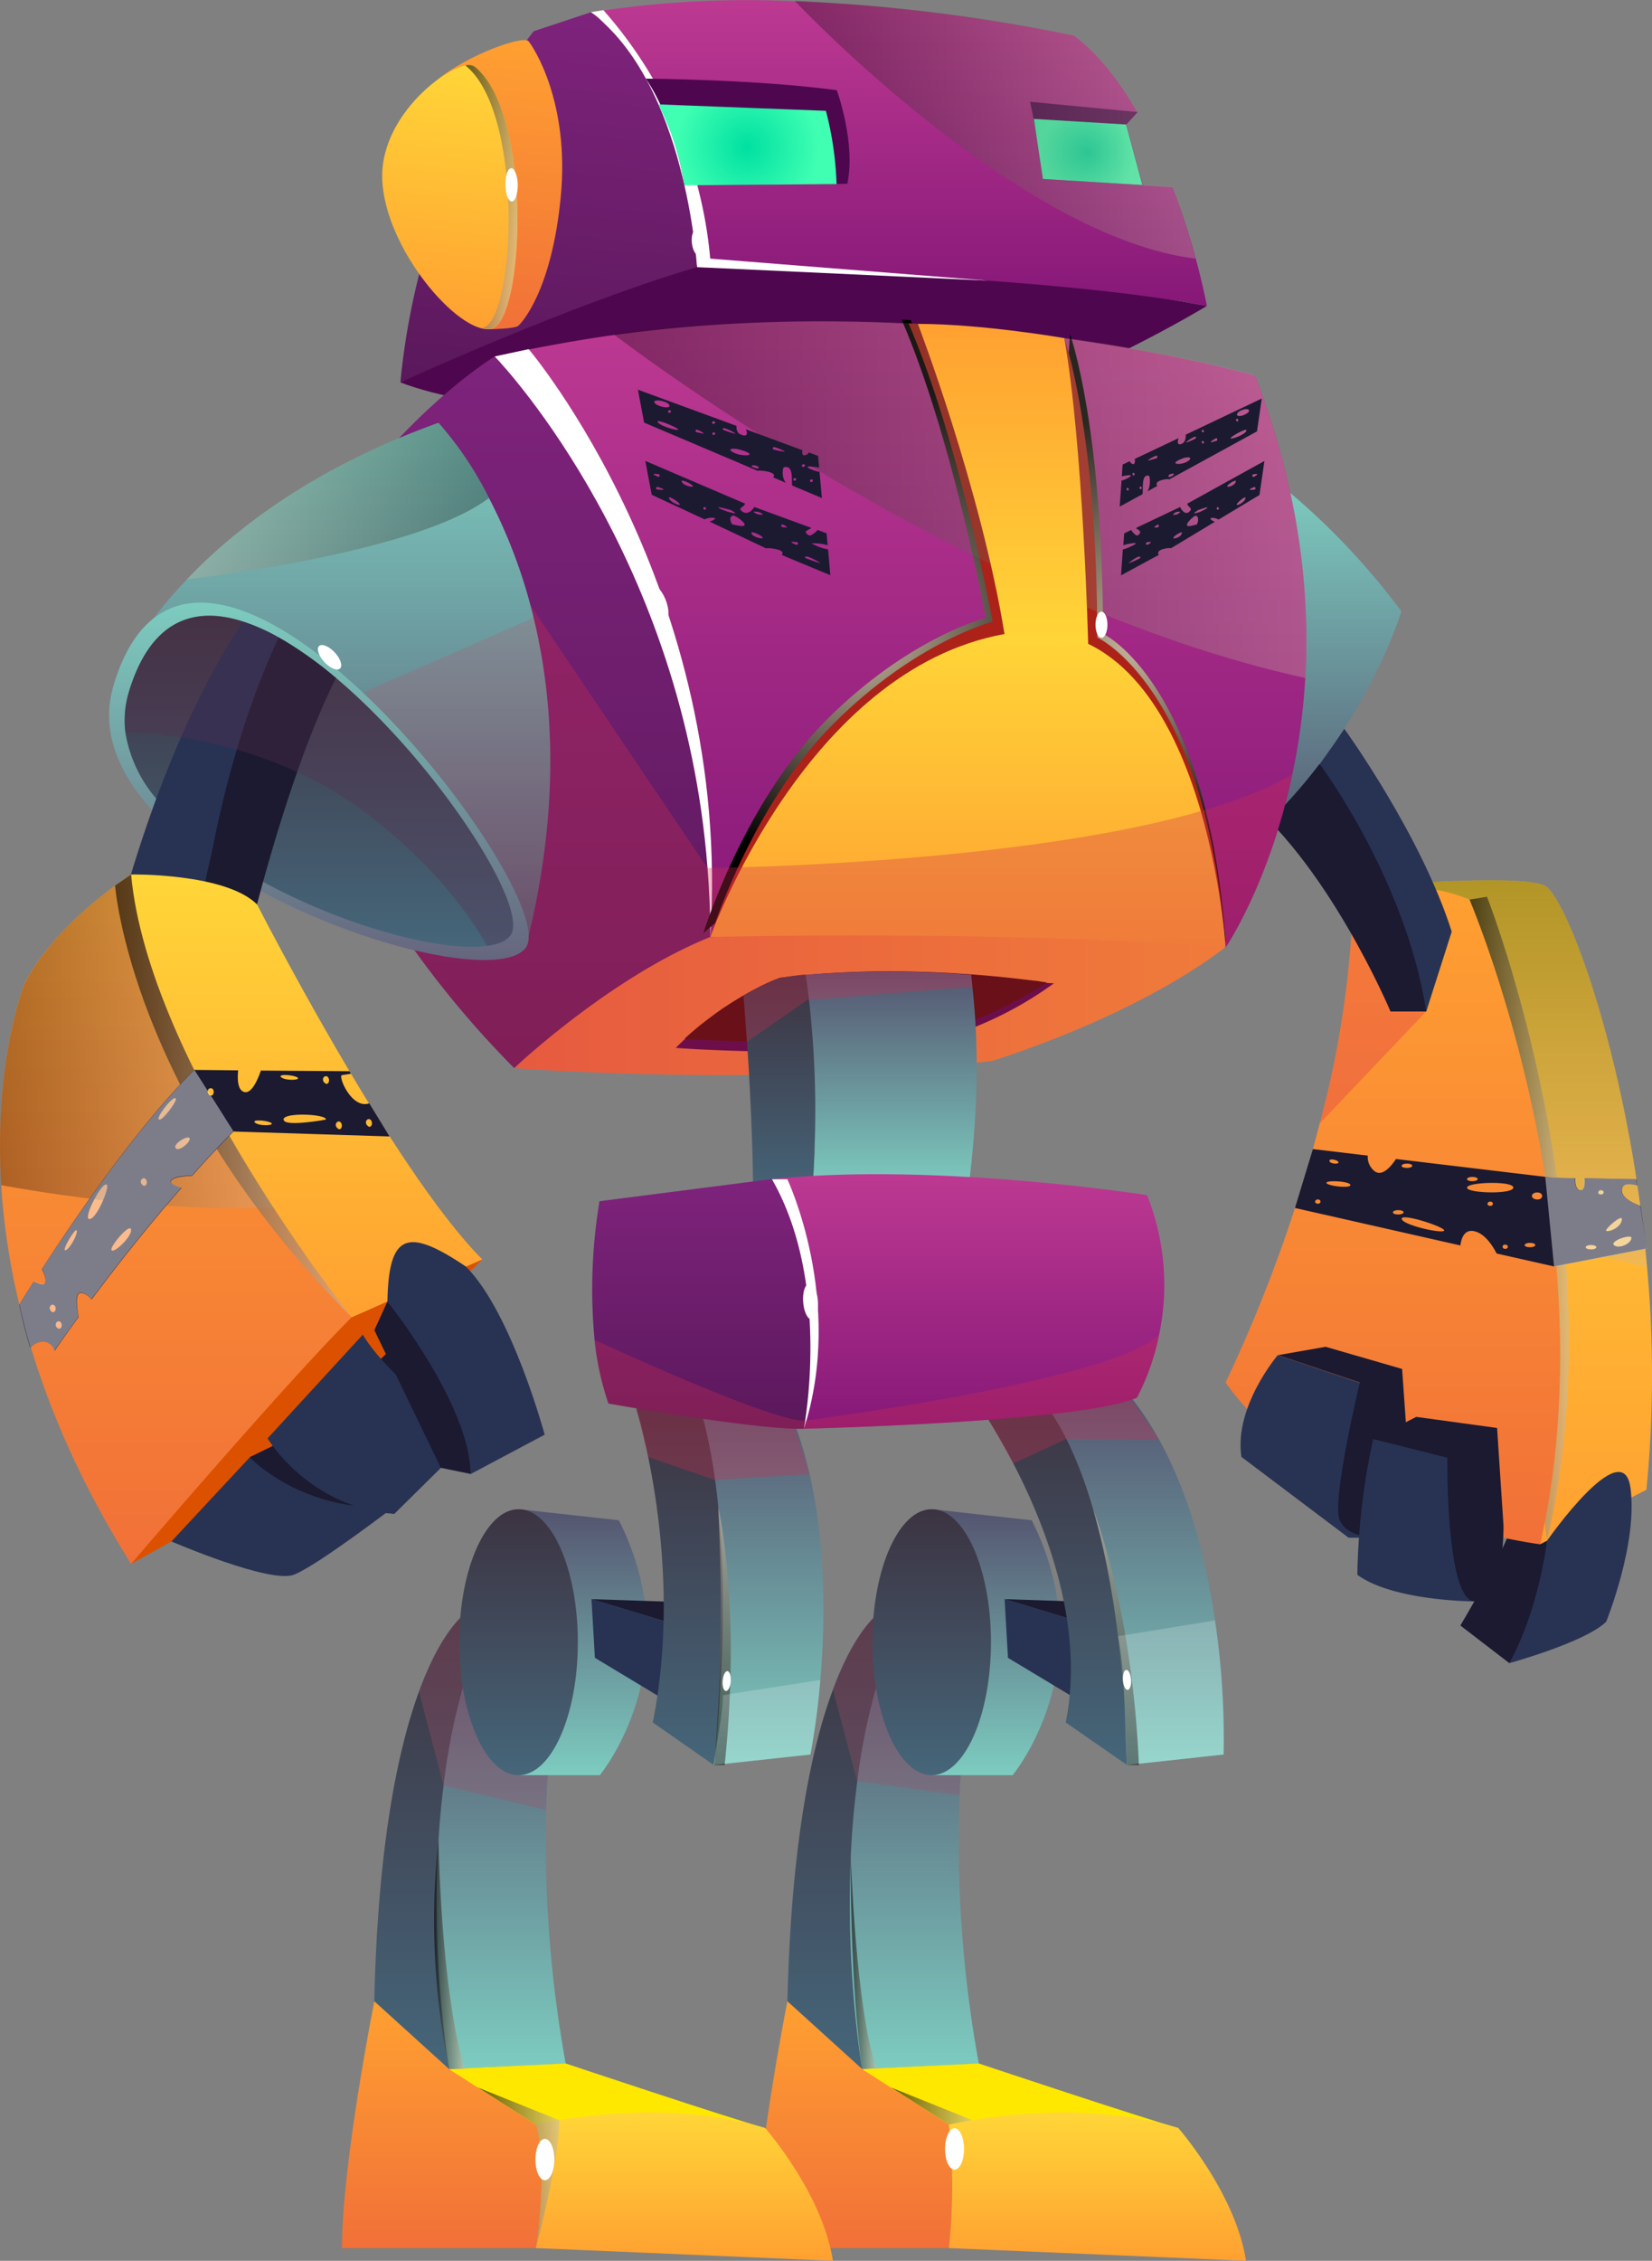 <svg xmlns="http://www.w3.org/2000/svg" xmlns:xlink="http://www.w3.org/1999/xlink" viewBox="0 0 298.27 408"><rect x="0" y="0" width="298.27" height="408" fill="#808080" stroke="none"/><defs><style>.cls-1{isolation:isolate;}.cls-2{fill:url(#_ÂÁ_Ï_ÌÌ_È_ËÂÌÚ_299);}.cls-3{fill:url(#_ÂÁ_Ï_ÌÌ_È_ËÂÌÚ_225);}.cls-4{fill:#ffe800;}.cls-13,.cls-22,.cls-24,.cls-38,.cls-5,.cls-61,.cls-63,.cls-71,.cls-72{opacity:0.58;}.cls-13,.cls-17,.cls-22,.cls-24,.cls-38,.cls-43,.cls-47,.cls-5,.cls-50,.cls-51,.cls-60,.cls-61,.cls-63,.cls-64,.cls-71,.cls-72{mix-blend-mode:color-dodge;}.cls-5{fill:url(#_ÂÁ_Ï_ÌÌ_È_ËÂÌÚ_243);}.cls-6{fill:url(#_ÂÁ_Ï_ÌÌ_È_ËÂÌÚ_125);}.cls-7{fill:url(#_ÂÁ_Ï_ÌÌ_È_ËÂÌÚ_227);}.cls-70,.cls-73,.cls-8{fill:#fff;mix-blend-mode:soft-light;}.cls-9{fill:#9f4f66;}.cls-28,.cls-49,.cls-9{opacity:0.32;}.cls-28,.cls-49,.cls-55,.cls-59,.cls-9{mix-blend-mode:multiply;}.cls-10{fill:url(#_ÂÁ_Ï_ÌÌ_È_ËÂÌÚ_299-2);}.cls-11{fill:url(#_ÂÁ_Ï_ÌÌ_È_ËÂÌÚ_225-2);}.cls-12{fill:url(#_ÂÁ_Ï_ÌÌ_È_ËÂÌÚ_227-2);}.cls-13{fill:url(#_ÂÁ_Ï_ÌÌ_È_ËÂÌÚ_243-2);}.cls-14{fill:url(#_ÂÁ_Ï_ÌÌ_È_ËÂÌÚ_125-2);}.cls-15{fill:#1b1a31;}.cls-16{fill:url(#_ÂÁ_Ï_ÌÌ_È_ËÂÌÚ_227-3);}.cls-17,.cls-50,.cls-51,.cls-60,.cls-64{opacity:0.3;}.cls-17{fill:url(#_ÂÁ_Ï_ÌÌ_È_ËÂÌÚ_302);}.cls-18{fill:url(#_ÂÁ_Ï_ÌÌ_È_ËÂÌÚ_299-3);}.cls-19{fill:url(#_ÂÁ_Ï_ÌÌ_È_ËÂÌÚ_225-3);}.cls-20{fill:#283353;}.cls-21{fill:url(#_ÂÁ_Ï_ÌÌ_È_ËÂÌÚ_299-4);}.cls-22{fill:url(#_ÂÁ_Ï_ÌÌ_È_ËÂÌÚ_243-3);}.cls-23{fill:url(#_ÂÁ_Ï_ÌÌ_È_ËÂÌÚ_225-4);}.cls-24{fill:url(#_ÂÁ_Ï_ÌÌ_È_ËÂÌÚ_243-4);}.cls-25{fill:url(#_ÂÁ_Ï_ÌÌ_È_ËÂÌÚ_299-5);}.cls-26{fill:url(#_ÂÁ_Ï_ÌÌ_È_ËÂÌÚ_225-5);}.cls-27{fill:url(#_ÂÁ_Ï_ÌÌ_È_ËÂÌÚ_125-3);}.cls-28,.cls-55{fill:#db2e4f;}.cls-29{fill:url(#_ÂÁ_Ï_ÌÌ_È_ËÂÌÚ_295);}.cls-30{fill:url(#_ÂÁ_Ï_ÌÌ_È_ËÂÌÚ_125-4);}.cls-31{fill:#3f004a;}.cls-32{fill:#390300;}.cls-33{fill:#4e074f;}.cls-34{fill:url(#_ÂÁ_Ï_ÌÌ_È_ËÂÌÚ_326);}.cls-35{fill:url(#_ÂÁ_Ï_ÌÌ_È_ËÂÌÚ_358);}.cls-36{fill:url(#_ÂÁ_Ï_ÌÌ_È_ËÂÌÚ_125-5);}.cls-37{fill:url(#_ÂÁ_Ï_ÌÌ_È_ËÂÌÚ_227-4);}.cls-38{fill:url(#_ÂÁ_Ï_ÌÌ_È_ËÂÌÚ_243-5);}.cls-39{fill:url(#_ÂÁ_Ï_ÌÌ_È_ËÂÌÚ_275);}.cls-40{fill:url(#_ÂÁ_Ï_ÌÌ_È_ËÂÌÚ_275-2);}.cls-41{fill:url(#_ÂÁ_Ï_ÌÌ_È_ËÂÌÚ_358-2);}.cls-42{fill:url(#_ÂÁ_Ï_ÌÌ_È_ËÂÌÚ_326-2);}.cls-43{fill:url(#_ÂÁ_Ï_ÌÌ_È_ËÂÌÚ_294);}.cls-44{fill:#ac2219;}.cls-45{fill:url(#_ÂÁ_Ï_ÌÌ_È_ËÂÌÚ_299-6);}.cls-46{fill:url(#_ÂÁ_Ï_ÌÌ_È_ËÂÌÚ_225-6);}.cls-47{fill:url(#_ÂÁ_Ï_ÌÌ_È_ËÂÌÚ_294-2);}.cls-48{fill:url(#_ÂÁ_Ï_ÌÌ_È_ËÂÌÚ_227-5);}.cls-49{fill:#d02e4f;}.cls-50{fill:url(#_ÂÁ_Ï_ÌÌ_È_ËÂÌÚ_243-6);}.cls-51{fill:url(#_ÂÁ_Ï_ÌÌ_È_ËÂÌÚ_243-7);}.cls-52{fill:url(#_ÂÁ_Ï_ÌÌ_È_ËÂÌÚ_300);}.cls-53{fill:#db5100;}.cls-54{fill:url(#_ÂÁ_Ï_ÌÌ_È_ËÂÌÚ_295-2);}.cls-55{opacity:0.16;}.cls-56{fill:url(#_ÂÁ_Ï_ÌÌ_È_ËÂÌÚ_298);}.cls-57{fill:url(#_ÂÁ_Ï_ÌÌ_È_ËÂÌÚ_225-7);}.cls-58{fill:url(#_ÂÁ_Ï_ÌÌ_È_ËÂÌÚ_125-6);}.cls-59{fill:#562e4f;opacity:0.35;}.cls-60{fill:url(#_ÂÁ_Ï_ÌÌ_È_ËÂÌÚ_243-8);}.cls-61{fill:url(#_ÂÁ_Ï_ÌÌ_È_ËÂÌÚ_243-9);}.cls-62{fill:url(#_ÂÁ_Ï_ÌÌ_È_ËÂÌÚ_227-6);}.cls-63{fill:url(#_ÂÁ_Ï_ÌÌ_È_ËÂÌÚ_243-10);}.cls-64{fill:url(#_ÂÁ_Ï_ÌÌ_È_ËÂÌÚ_302-2);}.cls-65{fill:url(#_ÂÁ_Ï_ÌÌ_È_ËÂÌÚ_299-7);}.cls-66{fill:url(#_ÂÁ_Ï_ÌÌ_È_ËÂÌÚ_299-8);}.cls-67{fill:url(#_ÂÁ_Ï_ÌÌ_È_ËÂÌÚ_225-8);}.cls-68{fill:url(#_ÂÁ_Ï_ÌÌ_È_ËÂÌÚ_326-3);}.cls-69{fill:url(#_ÂÁ_Ï_ÌÌ_È_ËÂÌÚ_358-3);}.cls-70{opacity:0.2;}.cls-71{fill:url(#_ÂÁ_Ï_ÌÌ_È_ËÂÌÚ_243-11);}.cls-72{fill:url(#_ÂÁ_Ï_ÌÌ_È_ËÂÌÚ_243-12);}.cls-73{opacity:0.43;}</style><linearGradient id="_ÂÁ_Ï_ÌÌ_È_ËÂÌÚ_299" x1="170.81" y1="381.39" x2="170.81" y2="304.35" gradientUnits="userSpaceOnUse"><stop offset="0" stop-color="#7dccc0"/><stop offset="1" stop-color="#54546f"/></linearGradient><linearGradient id="_ÂÁ_Ï_ÌÌ_È_ËÂÌÚ_225" x1="157.44" y1="381.39" x2="157.44" y2="298.59" gradientUnits="userSpaceOnUse"><stop offset="0" stop-color="#46667a"/><stop offset="1" stop-color="#3c3341"/></linearGradient><linearGradient id="_ÂÁ_Ï_ÌÌ_È_ËÂÌÚ_243" x1="167.19" y1="399.2" x2="181.9" y2="399.2" gradientUnits="userSpaceOnUse"><stop offset="0"/><stop offset="1" stop-color="#cebda2"/></linearGradient><linearGradient id="_ÂÁ_Ï_ÌÌ_È_ËÂÌÚ_125" x1="160.67" y1="413.7" x2="160.67" y2="369.17" gradientUnits="userSpaceOnUse"><stop offset="0" stop-color="#f17038"/><stop offset="1" stop-color="#ffa031"/></linearGradient><linearGradient id="_ÂÁ_Ï_ÌÌ_È_ËÂÌÚ_227" x1="204.47" y1="416" x2="204.47" y2="389.24" gradientUnits="userSpaceOnUse"><stop offset="0" stop-color="#ffa031"/><stop offset="1" stop-color="#ffd638"/></linearGradient><linearGradient id="_ÂÁ_Ï_ÌÌ_È_ËÂÌÚ_299-2" x1="96.23" y1="381.39" x2="96.23" y2="304.35" xlink:href="#_ÂÁ_Ï_ÌÌ_È_ËÂÌÚ_299"/><linearGradient id="_ÂÁ_Ï_ÌÌ_È_ËÂÌÚ_225-2" x1="82.85" y1="381.39" x2="82.85" y2="298.59" xlink:href="#_ÂÁ_Ï_ÌÌ_È_ËÂÌÚ_225"/><linearGradient id="_ÂÁ_Ï_ÌÌ_È_ËÂÌÚ_227-2" x1="129.89" x2="129.89" y2="389.24" xlink:href="#_ÂÁ_Ï_ÌÌ_È_ËÂÌÚ_227"/><linearGradient id="_ÂÁ_Ï_ÌÌ_È_ËÂÌÚ_243-2" x1="92.58" y1="399.2" x2="107.3" y2="399.2" xlink:href="#_ÂÁ_Ï_ÌÌ_È_ËÂÌÚ_243"/><linearGradient id="_ÂÁ_Ï_ÌÌ_È_ËÂÌÚ_125-2" x1="86.08" y1="413.7" x2="86.08" y2="369.17" xlink:href="#_ÂÁ_Ï_ÌÌ_È_ËÂÌÚ_125"/><linearGradient id="_ÂÁ_Ï_ÌÌ_È_ËÂÌÚ_227-3" x1="277.62" y1="286.69" x2="277.62" y2="166.87" xlink:href="#_ÂÁ_Ï_ÌÌ_È_ËÂÌÚ_227"/><linearGradient id="_ÂÁ_Ï_ÌÌ_È_ËÂÌÚ_302" x1="280.7" y1="236.59" x2="280.7" y2="166.87" gradientUnits="userSpaceOnUse"><stop offset="0" stop-color="#cebda2"/><stop offset="1"/></linearGradient><linearGradient id="_ÂÁ_Ï_ÌÌ_È_ËÂÌÚ_299-3" x1="186.11" y1="328.36" x2="186.11" y2="280.36" xlink:href="#_ÂÁ_Ï_ÌÌ_È_ËÂÌÚ_299"/><linearGradient id="_ÂÁ_Ï_ÌÌ_È_ËÂÌÚ_225-3" x1="174.54" y1="328.36" x2="174.54" y2="280.36" xlink:href="#_ÂÁ_Ï_ÌÌ_È_ËÂÌÚ_225"/><linearGradient id="_ÂÁ_Ï_ÌÌ_È_ËÂÌÚ_299-4" x1="210.94" y1="326.53" x2="210.94" y2="258.73" xlink:href="#_ÂÁ_Ï_ÌÌ_È_ËÂÌÚ_299"/><linearGradient id="_ÂÁ_Ï_ÌÌ_È_ËÂÌÚ_243-3" x1="207.83" y1="326.53" x2="207.83" y2="280.36" xlink:href="#_ÂÁ_Ï_ÌÌ_È_ËÂÌÚ_243"/><linearGradient id="_ÂÁ_Ï_ÌÌ_È_ËÂÌÚ_225-4" x1="195.47" y1="326.52" x2="195.47" y2="258.73" xlink:href="#_ÂÁ_Ï_ÌÌ_È_ËÂÌÚ_225"/><linearGradient id="_ÂÁ_Ï_ÌÌ_È_ËÂÌÚ_243-4" x1="271.6" y1="227.94" x2="289.6" y2="227.94" xlink:href="#_ÂÁ_Ï_ÌÌ_È_ËÂÌÚ_243"/><linearGradient id="_ÂÁ_Ï_ÌÌ_È_ËÂÌÚ_299-5" x1="111.52" y1="328.36" x2="111.52" y2="280.36" xlink:href="#_ÂÁ_Ï_ÌÌ_È_ËÂÌÚ_299"/><linearGradient id="_ÂÁ_Ï_ÌÌ_È_ËÂÌÚ_225-5" x1="99.96" y1="328.36" x2="99.96" y2="280.36" xlink:href="#_ÂÁ_Ï_ÌÌ_È_ËÂÌÚ_225"/><linearGradient id="_ÂÁ_Ï_ÌÌ_È_ËÂÌÚ_125-3" x1="257.81" y1="286.69" x2="257.81" y2="167.81" xlink:href="#_ÂÁ_Ï_ÌÌ_È_ËÂÌÚ_125"/><linearGradient id="_ÂÁ_Ï_ÌÌ_È_ËÂÌÚ_295" x1="240.36" y1="163.96" x2="240.36" y2="95.07" gradientUnits="userSpaceOnUse"><stop offset="0" stop-color="#54546f"/><stop offset="1" stop-color="#7dccc0"/></linearGradient><linearGradient id="_ÂÁ_Ï_ÌÌ_È_ËÂÌÚ_125-4" x1="99.17" y1="188.47" x2="227.61" y2="188.47" xlink:href="#_ÂÁ_Ï_ÌÌ_È_ËÂÌÚ_125"/><linearGradient id="_ÂÁ_Ï_ÌÌ_È_ËÂÌÚ_326" x1="168.6" y1="63.21" x2="168.6" y2="8" gradientUnits="userSpaceOnUse"><stop offset="0" stop-color="#861878"/><stop offset="1" stop-color="#bd3992"/></linearGradient><linearGradient id="_ÂÁ_Ï_ÌÌ_È_ËÂÌÚ_358" x1="95.66" y1="72.21" x2="95.66" y2="2.45" gradientTransform="translate(15.8 -1.52) rotate(5.45)" gradientUnits="userSpaceOnUse"><stop offset="0" stop-color="#5a185b"/><stop offset="1" stop-color="#7f237c"/></linearGradient><linearGradient id="_ÂÁ_Ï_ÌÌ_È_ËÂÌÚ_125-5" x1="83.09" y1="61.11" x2="83.09" y2="8.56" gradientTransform="translate(15.8 -1.52) rotate(5.45)" xlink:href="#_ÂÁ_Ï_ÌÌ_È_ËÂÌÚ_125"/><linearGradient id="_ÂÁ_Ï_ÌÌ_È_ËÂÌÚ_227-4" x1="75.84" y1="61.2" x2="75.84" y2="14.02" gradientTransform="translate(15.8 -1.52) rotate(5.45)" xlink:href="#_ÂÁ_Ï_ÌÌ_È_ËÂÌÚ_227"/><linearGradient id="_ÂÁ_Ï_ÌÌ_È_ËÂÌÚ_243-5" x1="76.23" y1="37.61" x2="88.58" y2="37.61" gradientTransform="translate(15.8 -1.52) rotate(5.45)" xlink:href="#_ÂÁ_Ï_ÌÌ_È_ËÂÌÚ_243"/><radialGradient id="_ÂÁ_Ï_ÌÌ_È_ËÂÌÚ_275" cx="128.3" cy="24.01" r="13.05" gradientTransform="translate(15.8 -1.52) rotate(5.45)" gradientUnits="userSpaceOnUse"><stop offset="0" stop-color="#00e0a1"/><stop offset="1" stop-color="#40ffb3"/></radialGradient><radialGradient id="_ÂÁ_Ï_ÌÌ_È_ËÂÌÚ_275-2" cx="189.66" cy="19.05" r="8.31" gradientTransform="translate(9.47 -9.52) rotate(5.45)" xlink:href="#_ÂÁ_Ï_ÌÌ_È_ËÂÌÚ_275"/><linearGradient id="_ÂÁ_Ï_ÌÌ_È_ËÂÌÚ_358-2" x1="94.24" y1="200.75" x2="94.24" y2="72.33" gradientTransform="matrix(1, 0, 0, 1, 0, 0)" xlink:href="#_ÂÁ_Ï_ÌÌ_È_ËÂÌÚ_358"/><linearGradient id="_ÂÁ_Ï_ÌÌ_È_ËÂÌÚ_326-2" x1="168.92" y1="178.91" x2="168.92" y2="65.94" xlink:href="#_ÂÁ_Ï_ÌÌ_È_ËÂÌÚ_326"/><radialGradient id="_ÂÁ_Ï_ÌÌ_È_ËÂÌÚ_294" cx="161.19" cy="121.03" r="43.83" gradientUnits="userSpaceOnUse"><stop offset="0" stop-color="#cebda2"/><stop offset="1"/></radialGradient><linearGradient id="_ÂÁ_Ï_ÌÌ_È_ËÂÌÚ_299-6" x1="143.98" y1="326.53" x2="143.98" y2="258.73" xlink:href="#_ÂÁ_Ï_ÌÌ_È_ËÂÌÚ_299"/><linearGradient id="_ÂÁ_Ï_ÌÌ_È_ËÂÌÚ_225-6" x1="129.03" y1="326.52" x2="129.03" y2="262.15" xlink:href="#_ÂÁ_Ï_ÌÌ_È_ËÂÌÚ_225"/><radialGradient id="_ÂÁ_Ï_ÌÌ_È_ËÂÌÚ_294-2" cx="212.01" cy="123.1" r="40.27" xlink:href="#_ÂÁ_Ï_ÌÌ_È_ËÂÌÚ_294"/><linearGradient id="_ÂÁ_Ï_ÌÌ_È_ËÂÌÚ_227-5" x1="181.09" y1="178.91" x2="181.09" y2="121.96" xlink:href="#_ÂÁ_Ï_ÌÌ_È_ËÂÌÚ_227"/><linearGradient id="_ÂÁ_Ï_ÌÌ_È_ËÂÌÚ_243-6" x1="117.15" y1="98.15" x2="242.18" y2="98.15" xlink:href="#_ÂÁ_Ï_ÌÌ_È_ËÂÌÚ_243"/><linearGradient id="_ÂÁ_Ï_ÌÌ_È_ËÂÌÚ_243-7" x1="149.84" y1="31.43" x2="222.2" y2="31.43" xlink:href="#_ÂÁ_Ï_ÌÌ_È_ËÂÌÚ_243"/><linearGradient id="_ÂÁ_Ï_ÌÌ_È_ËÂÌÚ_300" x1="187.43" y1="124.2" x2="187.43" y2="66.45" gradientUnits="userSpaceOnUse"><stop offset="0" stop-color="#ffd638"/><stop offset="1" stop-color="#ffa031"/></linearGradient><linearGradient id="_ÂÁ_Ï_ÌÌ_È_ËÂÌÚ_295-2" x1="66.27" y1="179.06" x2="66.27" y2="84.3" xlink:href="#_ÂÁ_Ï_ÌÌ_È_ËÂÌÚ_295"/><linearGradient id="_ÂÁ_Ï_ÌÌ_È_ËÂÌÚ_298" x1="63.91" y1="181.25" x2="63.91" y2="116.75" gradientUnits="userSpaceOnUse"><stop offset="0" stop-color="#66667e"/><stop offset="1" stop-color="#7dccc0"/></linearGradient><linearGradient id="_ÂÁ_Ï_ÌÌ_È_ËÂÌÚ_225-7" x1="63.9" y1="178.87" x2="63.9" y2="119.15" xlink:href="#_ÂÁ_Ï_ÌÌ_È_ËÂÌÚ_225"/><linearGradient id="_ÂÁ_Ï_ÌÌ_È_ËÂÌÚ_125-6" x1="38.07" y1="290.24" x2="38.07" y2="165.82" xlink:href="#_ÂÁ_Ï_ÌÌ_È_ËÂÌÚ_125"/><linearGradient id="_ÂÁ_Ï_ÌÌ_È_ËÂÌÚ_243-8" x1="6.33" y1="195.93" x2="56.31" y2="195.93" xlink:href="#_ÂÁ_Ï_ÌÌ_È_ËÂÌÚ_243"/><linearGradient id="_ÂÁ_Ï_ÌÌ_È_ËÂÌÚ_243-9" x1="27.09" y1="205.77" x2="69.82" y2="205.77" xlink:href="#_ÂÁ_Ï_ÌÌ_È_ËÂÌÚ_243"/><linearGradient id="_ÂÁ_Ï_ÌÌ_È_ËÂÌÚ_227-6" x1="61.69" y1="245.74" x2="61.69" y2="165.81" xlink:href="#_ÂÁ_Ï_ÌÌ_È_ËÂÌÚ_227"/><linearGradient id="_ÂÁ_Ï_ÌÌ_È_ËÂÌÚ_243-10" x1="139.25" y1="309.88" x2="132.43" y2="263.82" gradientTransform="matrix(0.99, 0.15, -0.15, 0.99, 44.37, -0.33)" xlink:href="#_ÂÁ_Ï_ÌÌ_È_ËÂÌÚ_243"/><linearGradient id="_ÂÁ_Ï_ÌÌ_È_ËÂÌÚ_302-2" x1="40.07" y1="98.43" x2="94.6" y2="98.43" xlink:href="#_ÂÁ_Ï_ÌÌ_È_ËÂÌÚ_302"/><linearGradient id="_ÂÁ_Ï_ÌÌ_È_ËÂÌÚ_299-7" x1="152.19" y1="222.7" x2="152.19" y2="222.41" xlink:href="#_ÂÁ_Ï_ÌÌ_È_ËÂÌÚ_299"/><linearGradient id="_ÂÁ_Ï_ÌÌ_È_ËÂÌÚ_299-8" x1="167.18" y1="222.39" x2="167.18" y2="183.33" xlink:href="#_ÂÁ_Ï_ÌÌ_È_ËÂÌÚ_299"/><linearGradient id="_ÂÁ_Ï_ÌÌ_È_ËÂÌÚ_225-8" x1="147.04" y1="224.77" x2="147.04" y2="183.92" xlink:href="#_ÂÁ_Ï_ÌÌ_È_ËÂÌÚ_225"/><linearGradient id="_ÂÁ_Ï_ÌÌ_È_ËÂÌÚ_326-3" x1="181.12" y1="265.84" x2="181.12" y2="219.91" xlink:href="#_ÂÁ_Ï_ÌÌ_È_ËÂÌÚ_326"/><linearGradient id="_ÂÁ_Ï_ÌÌ_È_ËÂÌÚ_358-3" x1="132.94" y1="265.85" x2="132.94" y2="220.81" gradientTransform="matrix(1, 0, 0, 1, 0, 0)" xlink:href="#_ÂÁ_Ï_ÌÌ_È_ËÂÌÚ_358"/><linearGradient id="_ÂÁ_Ï_ÌÌ_È_ËÂÌÚ_243-11" x1="84.67" y1="360.69" x2="90.29" y2="360.69" xlink:href="#_ÂÁ_Ï_ÌÌ_È_ËÂÌÚ_243"/><linearGradient id="_ÂÁ_Ï_ÌÌ_È_ËÂÌÚ_243-12" x1="159.93" y1="362.13" x2="164.64" y2="362.13" xlink:href="#_ÂÁ_Ï_ÌÌ_È_ËÂÌÚ_243"/></defs><title>mid</title><g class="cls-1"><g id="Calque_1" data-name="Calque 1"><path class="cls-2" d="M183.06,380.44l-21.07.95a142.71,142.71,0,0,1-1.53-54.27,121.07,121.07,0,0,1,5.75-22.75v0l15.58,8.59A132,132,0,0,0,179.58,332,223,223,0,0,0,183.06,380.44Z" transform="translate(-6.33 -8)"/><path class="cls-3" d="M162,381.39l-13.5-12.23c.68-28.75,4.4-46,8.22-56.24,4.42-11.92,9-14.33,9-14.33l.52,5.76v0l.18,2.12a112.05,112.05,0,0,0-5.3,22.95v0C157.59,356.18,162,381.39,162,381.39Z" transform="translate(-6.33 -8)"/><path class="cls-4" d="M162,381.39l21.06-1s29.39,9.82,36.05,11.65l-41.46,8.73Z" transform="translate(-6.33 -8)"/><path class="cls-5" d="M177.67,391.43V413.7s4.23-15.62,4.23-23.08l-14.71-5.91Z" transform="translate(-6.33 -8)"/><path class="cls-6" d="M148.49,369.17s-5.83,29.33-5.83,44.53h35s2.3-14.37,0-22.27l-15.65-10Z" transform="translate(-6.33 -8)"/><path class="cls-7" d="M177.65,391.43s22.35-5.34,41.46.65c0,0,10.34,11.8,12.18,23.92l-53.64-2.3A103.12,103.12,0,0,0,177.65,391.43Z" transform="translate(-6.33 -8)"/><path class="cls-8" d="M180.39,395.81c0,2.06-.77,3.73-1.72,3.73s-1.71-1.67-1.71-3.73.77-3.73,1.71-3.73S180.39,393.75,180.39,395.81Z" transform="translate(-6.33 -8)"/><path class="cls-9" d="M181.79,312.94A132,132,0,0,0,179.58,332l-18.49-2.57v0l-.63-2.32-3.75-14.2c4.42-11.92,9-14.33,9-14.33l.52,5.76Z" transform="translate(-6.33 -8)"/><path class="cls-10" d="M108.47,380.44l-21,.95a141.72,141.72,0,0,1-1.64-53.56,120.13,120.13,0,0,1,5.84-23.46v0l15.58,8.59a135,135,0,0,0-2.3,21.71A223.87,223.87,0,0,0,108.47,380.44Z" transform="translate(-6.33 -8)"/><path class="cls-11" d="M87.42,381.39,73.9,369.16c.66-28.4,4.31-45.58,8.07-55.86,4.47-12.24,9.13-14.71,9.13-14.71l.52,5.76v0l.18,2.12a113.13,113.13,0,0,0-5.38,23.72h0C83.09,356.64,87.42,381.39,87.42,381.39Z" transform="translate(-6.33 -8)"/><path class="cls-9" d="M107.2,312.94a135,135,0,0,0-2.3,21.71l-18.48-4.44h0l-.63-2.38L82,313.36v-.06c4.47-12.24,9.13-14.71,9.13-14.71l.52,5.76Z" transform="translate(-6.33 -8)"/><path class="cls-4" d="M87.41,381.39l21.07-1s29.38,9.82,36,11.65l-41.46,8.73Z" transform="translate(-6.33 -8)"/><path class="cls-12" d="M103.06,391.43s22.35-5.34,41.46.65c0,0,10.34,11.8,12.19,23.92l-53.65-2.3A102.39,102.39,0,0,0,103.06,391.43Z" transform="translate(-6.33 -8)"/><path class="cls-13" d="M103.06,391.43V413.7s4.24-15.62,4.24-23.08l-14.72-5.91Z" transform="translate(-6.33 -8)"/><path class="cls-14" d="M73.91,369.17s-5.84,29.33-5.84,44.53h35s2.31-14.37,0-22.27l-15.65-10Z" transform="translate(-6.33 -8)"/><path class="cls-8" d="M106.42,397.73c0,2.06-.76,3.73-1.71,3.73s-1.71-1.67-1.71-3.73.76-3.74,1.71-3.74S106.42,395.66,106.42,397.73Z" transform="translate(-6.33 -8)"/><path class="cls-15" d="M278.84,308.14,270,301.35s8.18-13.7,9.67-19l6,3.7S285.23,301.75,278.84,308.14Z" transform="translate(-6.33 -8)"/><path class="cls-16" d="M303.59,276.85l-19.19,9.84L250.64,168.21s2.91-.28,7.07-.57c9-.65,23.85-1.42,27.46.16,3.94,1.74,15.25,31.61,18.53,68.79A212.5,212.5,0,0,1,303.59,276.85Z" transform="translate(-6.33 -8)"/><path class="cls-17" d="M303.7,236.59c-11.55-2.15-28.51-8.56-28.51-8.56l-17.48-60.39c9-.65,23.85-1.42,27.46.16C289.11,169.54,300.42,199.41,303.7,236.59Z" transform="translate(-6.33 -8)"/><path class="cls-18" d="M174.54,328.36h14.62s16.58-19.87,3.45-46l-18.07-2Z" transform="translate(-6.33 -8)"/><path class="cls-19" d="M185.25,304.36c0,13.25-4.79,24-10.71,24s-10.7-10.75-10.7-24,4.79-24,10.7-24S185.25,291.11,185.25,304.36Z" transform="translate(-6.33 -8)"/><polygon class="cls-20" points="197.29 308.39 181.99 299.18 181.38 288.59 201.2 294.58 197.29 308.39"/><polygon class="cls-15" points="181.38 288.59 197.67 289.13 213.96 291.97 201.2 294.58 181.38 288.59"/><path class="cls-21" d="M227.25,324.63l-17.45,1.9a192.16,192.16,0,0,0-3.13-23.25,261.66,261.66,0,0,0-12.08-42.49l14.72-2.06c9.92,11.37,14.4,28,16.39,41.7A144,144,0,0,1,227.25,324.63Z" transform="translate(-6.33 -8)"/><path class="cls-22" d="M209.8,326.53a346.53,346.53,0,0,0-6.11-46.17s7,17.15,8.27,46.16Z" transform="translate(-6.33 -8)"/><path class="cls-23" d="M194.59,260.79l-13.46-2.06s23.46,31.26,17.62,60.12l11.05,7.67S209.8,280.36,194.59,260.79Z" transform="translate(-6.33 -8)"/><path class="cls-24" d="M271.6,170.36l3.21-.53s24,60.72,10.83,116.23Z" transform="translate(-6.33 -8)"/><path class="cls-25" d="M100,328.36h14.62s16.57-19.87,3.45-46l-18.07-2Z" transform="translate(-6.33 -8)"/><path class="cls-26" d="M110.66,304.36c0,13.25-4.79,24-10.7,24s-10.71-10.75-10.71-24,4.8-24,10.71-24S110.66,291.11,110.66,304.36Z" transform="translate(-6.33 -8)"/><polygon class="cls-20" points="122.7 308.39 107.41 299.18 106.79 288.59 126.61 294.58 122.7 308.39"/><polygon class="cls-15" points="106.79 288.59 123.08 289.13 139.37 291.97 126.61 294.58 106.79 288.59"/><path class="cls-20" d="M285.64,286.06s-1.39,12.3-6.8,22.08c0,0,13.81-3.8,17.49-7.48,0,0,5.76-14.16,4.38-24.17S285.64,286.06,285.64,286.06Z" transform="translate(-6.33 -8)"/><path class="cls-27" d="M284.4,286.69s-39.6-4.9-56.79-29.19a264.81,264.81,0,0,0,17-46.76,176.8,176.8,0,0,0,6-39.36c0-1,.06-2.12.06-3.17,0,0,11.75-1.77,21,2.15C271.6,170.36,297.29,229.69,284.4,286.69Z" transform="translate(-6.33 -8)"/><path class="cls-28" d="M263.84,190.53l-19.23,20.21a176.8,176.8,0,0,0,6-39.36l.83-.46Z" transform="translate(-6.33 -8)"/><path class="cls-20" d="M244.6,145.87l4.45-6.35s13.86,19.13,19.39,36.61l-4.6,14.41Z" transform="translate(-6.33 -8)"/><path class="cls-15" d="M244.6,145.87s15.55,20.72,19.24,44.67h-6.45s-11.62-27.63-27.76-39.6Z" transform="translate(-6.33 -8)"/><path class="cls-29" d="M237,95.07a127.38,127.38,0,0,1,22.35,23.26s-7.47,25-29.75,43.09S237,95.07,237,95.07Z" transform="translate(-6.33 -8)"/><path class="cls-30" d="M227.61,178.91c-16.88,12.93-42.1,20.52-42.1,20.52-39.63,4.91-86.34,1.32-86.34,1.32a1.85,1.85,0,0,0,.2-.18,108.55,108.55,0,0,1,34.74-23.3l.46-.18c26.39-4.15,62.77-1.42,81.24.48l1.51.14.18,0c4.94.52,8.35.94,9.58,1.11C227.26,178.85,227.43,178.89,227.61,178.91Z" transform="translate(-6.33 -8)"/><path class="cls-31" d="M196.62,185.45a66,66,0,0,1-14.11,7.83,87.07,87.07,0,0,1-8.29,3.07A203.48,203.48,0,0,1,153,197.7h-.55c-4,.07-7.79,0-11.11,0-7.72-.18-13-.59-13-.59.52-.52,1-1,1.55-1.49s1.09-1,1.62-1.44,1.07-.92,1.6-1.32.82-.65,1.22-.94,1.07-.81,1.58-1.16.76-.56,1.15-.8.75-.49,1.12-.73c.83-.54,1.64-1,2.39-1.46v0c.43-.24.81-.46,1.2-.66,1.07-.59,2-1.07,2.8-1.44.22-.11.44-.2.65-.29l.46-.22a.3.3,0,0,0,.11,0c.88-.4,1.38-.57,1.38-.57,1.45-.22,3-.42,4.53-.57a.28.28,0,0,1,.13,0,132.12,132.12,0,0,1,13.94-.59h1c5.3.07,10.46.33,15,.66,4.21.3,7.86.67,10.48.94a3.5,3.5,0,0,1,.64.08c.43,0,.81.09,1.16.13.52.05,1,.11,1.36.16Z" transform="translate(-6.33 -8)"/><path class="cls-32" d="M195.36,185.3A71.66,71.66,0,0,1,182.45,192c-1.91.81-3.62,1.44-4.91,1.9-1.62.57-2.62.86-2.62.86a191.58,191.58,0,0,1-19.6,1.31,2.61,2.61,0,0,1-.4,0c-.68,0-1.36,0-2,0a4.78,4.78,0,0,1-.53,0c-2,0-3.92,0-5.77,0s-3.73-.06-5.41-.11c-5.49-.13-9.61-.37-11.31-.48.54-.5,1.09-1,1.62-1.44s1.07-.92,1.6-1.32.82-.65,1.22-.94,1.07-.81,1.58-1.16.76-.56,1.15-.8.75-.49,1.12-.73c.83-.54,1.64-1,2.39-1.46v0c.43-.24.81-.46,1.2-.66,1.07-.59,2-1.07,2.8-1.44.22-.11.44-.2.65-.29l.46-.22a.3.3,0,0,0,.11,0c.88-.4,1.38-.57,1.38-.57,1.53-.18,3-.35,4.55-.5h.13l2.37-.2c4-.29,7.87-.44,11.55-.46h1c3.46,0,6.75.09,9.83.24,1.81.09,3.52.2,5.14.31,4.29.32,7.86.72,10.5,1.05a3.5,3.5,0,0,1,.64.08c.43,0,.81.09,1.16.13C194.52,185.19,195,185.25,195.36,185.3Z" transform="translate(-6.33 -8)"/><path class="cls-33" d="M224.24,63.21s-22.58,13.73-43.8,19.57c0,0-75.34,4.39-101.82-5.77L133,47.16Z" transform="translate(-6.33 -8)"/><path class="cls-34" d="M224.24,63.21c-10.42-2-25.08-3.52-39.63-4.57l-.61,0c-26.15-1.86-51.81-2.38-51.81-2.38-9.41-42.28-19.23-46-19.23-46l2.32-.36a178.84,178.84,0,0,1,34.56-1.66,313.37,313.37,0,0,1,50.39,6.19c4.51,3.39,8.32,8.38,11.45,13.85l-2,2.24,3,10.93,5.36.33h0c1.82,4.75,3.21,9.3,4.22,13C223.6,59.79,224.24,63.21,224.24,63.21Z" transform="translate(-6.33 -8)"/><path class="cls-8" d="M184.61,58.64l-52.42-2.43c-9.41-42.28-19.23-46-19.23-46l2.31-.38v0a78.07,78.07,0,0,1,19.29,44.84L184,58.59Z" transform="translate(-6.33 -8)"/><path class="cls-35" d="M113,10.21,102.7,13.63S82.33,38.05,78.62,77c0,0,30.47-14,53.55-20.8C132.17,56.21,130.25,23,113,10.21Z" transform="translate(-6.33 -8)"/><path class="cls-36" d="M94.9,67.41s4.35-.06,5-.61,6.07-6.4,7.68-23.35-4.88-26.88-5.82-28-10.9,2.37-16.53,7S94.9,67.41,94.9,67.41Z" transform="translate(-6.33 -8)"/><path class="cls-37" d="M92,20c-2.5-2-17,7.76-16.66,20.2s13.56,28,19.59,27.2S102.74,28.54,92,20Z" transform="translate(-6.33 -8)"/><path class="cls-38" d="M92,20a2,2,0,0,0-1.63-.17l0,0c10.77,8.53,9,46.63,2.93,47.4h-.07a4.27,4.27,0,0,0,1.67.15C100.93,66.64,102.74,28.54,92,20Z" transform="translate(-6.33 -8)"/><path class="cls-8" d="M99.81,41.36c0,1.67-.45,3-1.07,3s-1.14-1.33-1.16-3,.45-3,1.06-3S99.78,39.69,99.81,41.36Z" transform="translate(-6.33 -8)"/><path class="cls-33" d="M122.94,22.19s20,.13,34.48,2.09c0,0,3.48,9.57,1.89,16.9l-29.41.24S128.38,30.26,122.94,22.19Z" transform="translate(-6.33 -8)"/><path class="cls-33" d="M209.64,30.47l3,10.92-18-1.09c-.78-6.92-2.33-13.93-2.33-13.93l19.39,1.85Z" transform="translate(-6.33 -8)"/><path class="cls-33" d="M218,41.72h0a0,0,0,0,0,0,0A0,0,0,0,1,218,41.72Z" transform="translate(-6.33 -8)"/><path class="cls-33" d="M218,41.72h0a0,0,0,0,0,0,0A0,0,0,0,1,218,41.72Z" transform="translate(-6.33 -8)"/><path class="cls-39" d="M125.22,26.84,155.45,28a59.65,59.65,0,0,1,1.92,13.22l-27.47.22A49.73,49.73,0,0,0,125.22,26.84Z" transform="translate(-6.33 -8)"/><polygon class="cls-40" points="186.67 21.46 203.31 22.47 206.27 33.39 188.3 32.3 186.67 21.46"/><path class="cls-41" d="M134.57,177.09l-.46.18c-16.93,7-32.8,21.49-34.74,23.3a1.85,1.85,0,0,1-.2.18A174.56,174.56,0,0,1,73.9,168.5c-14.88-24.2-20-44.73-20-44.73C70.14,87.71,95.65,72.33,95.65,72.33l.11.11c30.28,28.27,37,71.2,38.48,92.2C134.75,172.34,134.57,177.09,134.57,177.09Z" transform="translate(-6.33 -8)"/><path class="cls-42" d="M242,130.36a116.63,116.63,0,0,1-2.34,17.42h0c-4.16,19.62-12,31.13-12,31.13-.18,0-.35-.06-.53-.07-3-.43-6.24-.8-9.58-1.11l-.18,0-1.51-.14c-34.83-3-81.24-.48-81.24-.48q0-6.42-.5-12.47c-4.31-55.55-36.17-89.94-38.31-92.18l-.11-.11,6-1.29.16,0c5.14-1,10.28-1.91,15.37-2.61,61.09-8.35,115.71,7.34,115.71,7.34C240.89,96.38,242.88,114.91,242,130.36Z" transform="translate(-6.33 -8)"/><path class="cls-8" d="M134.57,177.09q0-6.42-.5-12.47c-4.31-55.55-36.17-89.94-38.31-92.18l-.11-.11,6-1.29.16,0S138.69,114.52,134.57,177.09Z" transform="translate(-6.33 -8)"/><polygon class="cls-15" points="65.5 240.86 73.79 237.74 82.69 257.84 71.18 254.76 65.5 240.86"/><path class="cls-20" d="M230.47,270.92l19.34,14.58h5.52L251,283.58s-2.52-14.81,1.81-25.7l-15.78-5.32S229.09,261.87,230.47,270.92Z" transform="translate(-6.33 -8)"/><path class="cls-15" d="M237.07,252.56l8.6-1.51,13.81,4,1.61,22.79-5.76,7.63s-5.64.31-7.13-3.14,3.64-24.82,3.64-24.82Z" transform="translate(-6.33 -8)"/><path class="cls-20" d="M272.65,297S258,297,251.4,292.2a123.66,123.66,0,0,1,2.86-24.5l15.2,3.22S267,291.32,272.65,297Z" transform="translate(-6.33 -8)"/><path class="cls-43" d="M133.32,176.4s7.25-23.49,22.18-38.43,28.8-18.47,28.8-18.47-6-32.67-15.19-53.83l1.69.09,18.26,50.3-1.38,13.61Z" transform="translate(-6.33 -8)"/><path class="cls-44" d="M134.58,177.09s7.24-23.49,22.18-38.43,28.8-18.47,28.8-18.47-6-32.66-15.19-53.83l1.69.09,18.26,50.3-1.38,13.61Z" transform="translate(-6.33 -8)"/><path class="cls-15" d="M254.26,267.7l7.77-4,14.6,2,1.16,17.64S278,297,272.65,297s-5-25.93-5-25.93Z" transform="translate(-6.33 -8)"/><path class="cls-45" d="M154.44,311.17a131.4,131.4,0,0,1-1.79,13.46l-17.44,1.9c.5-4.2.83-8.44,1-12.62A260.87,260.87,0,0,0,133,262.77l14.09-4C155.66,275.44,155.64,297.3,154.44,311.17Z" transform="translate(-6.33 -8)"/><path class="cls-46" d="M132.94,262.76l-11.75-.61s8.81,27.84,3,56.7l11,7.67S140.18,288.33,132.94,262.76Z" transform="translate(-6.33 -8)"/><path class="cls-47" d="M199.53,68.32s5.94,16.51,5.94,54.05c0,0,18.69,8.58,22.14,55.51l-28.08-39L196.4,111Z" transform="translate(-6.33 -8)"/><path class="cls-44" d="M198.49,69s5.95,16.51,5.95,54.05c0,0,19.72,8.92,23.17,55.85l-29.12-39.39-3.13-27.87Z" transform="translate(-6.33 -8)"/><path class="cls-48" d="M134.58,177.09s17.2-48.19,53.12-54.67,39.91,56.49,39.91,56.49S192.65,175.91,134.58,177.09Z" transform="translate(-6.33 -8)"/><path class="cls-49" d="M239.62,147.78c-4.16,19.62-12,31.13-12,31.13-16.88,12.93-42.1,20.52-42.1,20.52-39.63,4.91-86.34,1.32-86.34,1.32A174.56,174.56,0,0,1,73.9,168.5V135l27.88-18.23,32.29,47.87,0,0h.15C138,164.6,212.71,163.57,239.62,147.78Z" transform="translate(-6.33 -8)"/><path class="cls-50" d="M242,130.36c-62.12-13.61-124.83-62-124.83-62,61.09-8.35,115.71,7.34,115.71,7.34C240.89,96.38,242.88,114.91,242,130.36Z" transform="translate(-6.33 -8)"/><path class="cls-51" d="M222.2,54.68c-31.11-3.85-69.4-43.39-72.36-46.5a313.37,313.37,0,0,1,50.39,6.19c4.51,3.39,8.32,8.38,11.45,13.85l-2,2.24,3,10.93,5.36.33h0C219.8,46.47,221.19,51,222.2,54.68Z" transform="translate(-6.33 -8)"/><path class="cls-52" d="M172.06,66.45s11.34,29.6,15.64,56l15.1,1.78s-.89-35.82-4.31-55.19C198.49,69,183.61,66.45,172.06,66.45Z" transform="translate(-6.33 -8)"/><polygon class="cls-53" points="87.06 227.28 40.78 272.71 23.65 282.24 61.19 235.44 87.06 227.28"/><path class="cls-54" d="M101.23,179.06S91.32,150.8,72.5,135.39c-11.79-9.67-27.07-14.29-45.64-3.79.17-.48,3.41-8.81,13.19-19h0C48.93,103.23,63.2,92.33,85.5,84.3a62.92,62.92,0,0,1,9.1,13.55,94.5,94.5,0,0,1,8.07,21.63C106.35,134.63,107.51,154.58,101.23,179.06Z" transform="translate(-6.33 -8)"/><path class="cls-55" d="M101.23,179.06S91.32,150.8,72.5,135.39L71.84,133l30.83-13.53C106.35,134.63,107.51,154.58,101.23,179.06Z" transform="translate(-6.33 -8)"/><path class="cls-56" d="M26.85,131.62c-9.51,31.57,66.74,57.49,74.39,47.44C108.5,169.52,41.58,82.65,26.85,131.62Z" transform="translate(-6.33 -8)"/><path class="cls-57" d="M98.47,176.83c-.74,1-2.19,1.6-4.18,1.86-8.22,1.16-25.66-3.48-40.46-11.55a87.42,87.42,0,0,1-8.57-5.3l-.59-.41a53.18,53.18,0,0,1-10.11-9.28,24.34,24.34,0,0,1-5.6-12,17.66,17.66,0,0,1,.63-7.28c3.87-12.85,11.64-15.6,20.61-12.71a35.09,35.09,0,0,1,6.46,2.88l1.07.61a69.61,69.61,0,0,1,9.26,6.7C85.26,145.74,102.15,172,98.47,176.83Z" transform="translate(-6.33 -8)"/><path class="cls-20" d="M57.73,123.67,45.26,161.83l-2,6-14.44,2s2-7.56,5.72-17.69c3.61-9.74,8.88-21.86,15.64-31.95a35,35,0,0,1,6.46,2.87C57,123.27,57.36,123.47,57.73,123.67Z" transform="translate(-6.33 -8)"/><path class="cls-15" d="M67,130.37c-5.69,11.2-10.58,27.37-13.17,36.77-1.25,4.56-2,7.53-2,7.53l-8.58-6.8c.3-1.73,1.06-4.8,1.39-6.44,3.69-18.73,8.72-31.44,12-38.37.35.21.7.41,1.07.61A71.26,71.26,0,0,1,67,130.37Z" transform="translate(-6.33 -8)"/><path class="cls-58" d="M69.81,245.73C57.42,258.14,30,290.24,30,290.24,13.31,263.65,7.67,240,6.55,221.84c-1.38-22.45,4.18-36.28,4.18-36.28C16.49,174.29,30,165.82,30,165.82c6.06,23.79,17.34,45.36,26.34,60.07A217.08,217.08,0,0,0,69.81,245.73Z" transform="translate(-6.33 -8)"/><polygon class="cls-15" points="45.09 262.96 51.07 260.05 71.18 271.86 54.15 277 45.09 262.96"/><path class="cls-20" d="M37.28,286.18,51.42,271s9.51,10.13,26.09,8.9c0,0-13.81,10.59-18.11,12.28S37.28,286.18,37.28,286.18Z" transform="translate(-6.33 -8)"/><path class="cls-20" d="M54.64,267.58S62,280,77.51,281.22l13.81-13.64s-14.73-10.74-19.49-18.72Z" transform="translate(-6.33 -8)"/><path class="cls-15" d="M91.32,274l-5.4-1.11-12-24.84,2.37-5.21S94.89,265.13,91.32,274Z" transform="translate(-6.33 -8)"/><path class="cls-59" d="M98.47,176.83c-.74,1-2.19,1.6-4.18,1.86-3.61-6.24-9.82-14.46-20.39-22.84C56.5,142.06,36.37,140.31,29,140.18a17.66,17.66,0,0,1,.63-7.28c3.87-12.85,11.64-15.6,20.61-12.71a35.09,35.09,0,0,1,6.46,2.88l1.07.61a69.61,69.61,0,0,1,9.26,6.7C85.26,145.74,102.15,172,98.47,176.83Z" transform="translate(-6.33 -8)"/><path class="cls-60" d="M56.31,225.89c-17.86.74-35.84-1.49-49.76-4-1.38-22.45,4.18-36.28,4.18-36.28C16.49,174.29,30,165.82,30,165.82,36,189.61,47.31,211.18,56.31,225.89Z" transform="translate(-6.33 -8)"/><path class="cls-8" d="M133.49,51.63c.15,1.35-.22,2.5-.84,2.57s-1.24-1-1.4-2.31.23-2.5.84-2.57S133.34,50.29,133.49,51.63Z" transform="translate(-6.33 -8)"/><path class="cls-8" d="M126.45,116.09c.8,1.89.75,3.73-.13,4.1s-2.22-.87-3-2.77-.75-3.74.12-4.11S125.64,114.19,126.45,116.09Z" transform="translate(-6.33 -8)"/><ellipse class="cls-8" cx="66.03" cy="127.06" rx="1.28" ry="2.78" transform="matrix(0.73, -0.68, 0.68, 0.73, -75.1, 70.76)"/><ellipse class="cls-8" cx="198.87" cy="112.74" rx="1.08" ry="2.36"/><path class="cls-61" d="M30,165.81l-2.89,2s2.79,38,42.73,77.93Z" transform="translate(-6.33 -8)"/><path class="cls-62" d="M30,165.81s17.07-.27,22.75,5.42c0,0,24.4,47.79,40.66,64.05L69.82,245.74S33.11,200,30,165.81Z" transform="translate(-6.33 -8)"/><path class="cls-8" d="M44.09,207.6c.81,1.9.75,3.74-.12,4.11s-2.23-.88-3-2.78-.75-3.73.12-4.1S43.29,205.7,44.09,207.6Z" transform="translate(-6.33 -8)"/><path class="cls-8" d="M288.24,223.71c.12,1.8-.37,3.29-1.11,3.34s-1.43-1.36-1.55-3.15.37-3.29,1.1-3.34S288.12,221.92,288.24,223.71Z" transform="translate(-6.33 -8)"/><path class="cls-8" d="M210.54,311.12c.07,1-.2,1.81-.61,1.84s-.79-.75-.86-1.74.2-1.82.61-1.85S210.47,310.12,210.54,311.12Z" transform="translate(-6.33 -8)"/><path class="cls-63" d="M135.28,326.57A345.85,345.85,0,0,0,136,280s4.2,17.64,1.17,46.51Z" transform="translate(-6.33 -8)"/><path class="cls-8" d="M138.27,311.43c-.08,1-.47,1.77-.88,1.74s-.67-.86-.59-1.85.47-1.77.87-1.74S138.34,310.44,138.27,311.43Z" transform="translate(-6.33 -8)"/><path class="cls-64" d="M94.6,97.85c-.13.11-.24.21-.37.3-13.44,9.78-53.13,14.29-54.16,14.4C48.93,103.23,63.2,92.33,85.5,84.3A62.92,62.92,0,0,1,94.6,97.85Z" transform="translate(-6.33 -8)"/><polygon class="cls-49" points="182.96 264.11 192.55 259.7 209.28 259.8 202.98 250.73 178.47 256.23 182.96 264.11"/><polygon class="cls-49" points="146.17 266.03 129.13 267.09 117.04 262.96 114.86 254.15 143.59 257.85 146.17 266.03"/><path class="cls-65" d="M151.48,222.56c0-.06,1.12-.09,1.45-.15l-.35.08-.66.14-.09,0c-.23,0-.37.06-.37,0S151.48,222.62,151.48,222.56Z" transform="translate(-6.33 -8)"/><path class="cls-66" d="M181.26,221.86l-28.24.53c.19-2.15.3-4.34.35-6.57,0-.13,0-.28,0-.42a245.19,245.19,0,0,0-1.29-26.93c-.13-1.51-.27-3-.4-4.48h.13a.08.08,0,0,0,0-.07,190.28,190.28,0,0,1,29.89,0c0,.35.09,1.09.2,2.21C182.42,190.94,183.6,203,181.26,221.86Z" transform="translate(-6.33 -8)"/><path class="cls-67" d="M153.39,215.4c0,.14,0,.29,0,.42-.14,3.61-.35,6-.35,6.57l-.09,0-.35.08-.66.14-.09,0-9.54,2.12c0-10.17-.61-21.35-1.11-28.71-.35-5.07-.63-8.35-.63-8.35a52.94,52.94,0,0,1,5.11-2.61s.62-.66,6-1.18a.11.11,0,0,1,0,.07h.13c.22,1.51.42,3,.58,4.46A175.67,175.67,0,0,1,153.39,215.4Z" transform="translate(-6.33 -8)"/><path class="cls-68" d="M215.61,248.86a42.42,42.42,0,0,1-4,11.36c-9.82,4.44-60.19,5.62-60.19,5.62,0-.5.11-1,.14-1.47h0c2.54-24.29-5-41.61-5.85-43.41a.55.55,0,0,0-.08-.15c29.47-3.13,67.8,2.87,67.8,2.87A43.73,43.73,0,0,1,215.61,248.86Z" transform="translate(-6.33 -8)"/><path class="cls-8" d="M145.7,220.82h2.79s10.38,21.94,3,45Z" transform="translate(-6.33 -8)"/><path class="cls-69" d="M151.7,264.37c-.13,1-.24,1.47-.24,1.47-8.24.26-35.27-4.55-35.27-4.55a51.69,51.69,0,0,1-2.51-11.51,96.94,96.94,0,0,1,.89-25l31.12-4a.55.55,0,0,1,.08.15C155,237.09,152.58,258.6,151.7,264.37Z" transform="translate(-6.33 -8)"/><path class="cls-49" d="M215.61,248.86a42.42,42.42,0,0,1-4,11.36c-9.82,4.44-60.19,5.62-60.19,5.62-8.24.26-35.27-4.55-35.27-4.55a51.69,51.69,0,0,1-2.51-11.51l0,0s31.38,14.59,37.9,14.61h.1C154,264.07,207.37,257.09,215.61,248.86Z" transform="translate(-6.33 -8)"/><path class="cls-8" d="M154,242.78c.13,1.79-.37,3.29-1.1,3.34s-1.43-1.36-1.56-3.15.37-3.29,1.11-3.34S153.86,241,154,242.78Z" transform="translate(-6.33 -8)"/><path class="cls-49" d="M181.9,186.09l-29.49,2.36-.31,0-10.92,7.59c-.35-5.07-.63-8.35-.63-8.35a52.94,52.94,0,0,1,5.11-2.61s.62-.66,6-1.18a.11.11,0,0,1,0,.07h.13a.08.08,0,0,0,0-.07,190.28,190.28,0,0,1,29.89,0C181.7,184.23,181.79,185,181.9,186.09Z" transform="translate(-6.33 -8)"/><path class="cls-70" d="M136.88,313.91l17.56-2.74a131.4,131.4,0,0,1-1.79,13.46l-17.44,1.9C135.71,322.33,136.71,318.09,136.88,313.91Z" transform="translate(-6.33 -8)"/><path class="cls-70" d="M227.25,324.63l-17.45,1.9c-.55-8-.16-15.84-1.6-23.25l17.5-2.85A144,144,0,0,1,227.25,324.63Z" transform="translate(-6.33 -8)"/><path class="cls-71" d="M87.41,381.39A134.56,134.56,0,0,1,85.5,340s.41,27.52,4.79,41.4Z" transform="translate(-6.33 -8)"/><path class="cls-72" d="M162,381.39s-2.07-12.65-2.07-38.52c0,0,.91,28.31,4.71,38.4Z" transform="translate(-6.33 -8)"/><path class="cls-15" d="M73,207.11c-3.22,1.14-5.75-5.09-4.9-5.09l1.6-.24-.27-.46-16-.12c-.59,1.73-1.75,4.36-3.1,3.84-1.1-.42-1.16-2.3-1-3.88l-7.94-.08C31.08,211.38,19.81,227.9,13.91,237c.46,1,.87,2.27.52,2.62s-1.09,0-2-.33c-1.68,2.59-2.63,4.18-2.63,4.18.64,3,1.36,5.71,2,7.75A3.45,3.45,0,0,1,14,250.09a2.31,2.31,0,0,1,2.19,1.68c1.46-2.12,2.91-4.13,4.33-6.1h0c-.31-1.74-.52-3.65,0-4.17s1.62.21,2.36,1c6.15-8.27,11.82-15.1,16.26-20.18-1.14-.3-2.39-.78-1.82-1.35s2.35-.74,3.68-.77c4.62-5.18,7.5-8,7.5-8l28.17.89Zm-57.44,37.5c-.67-.65.12-1.53.62-1S16.18,245.25,15.54,244.61Zm1.08,3c-.66-.65.13-1.53.63-1S17.27,248.23,16.62,247.59Zm1.42-14c-.39-.38,2.14-4.44,2.14-3.46C20.18,231.36,18.43,234,18,233.59ZM22.48,228c-1.29,0,2.36-7,3.15-6.17C26.11,222.32,23.79,228,22.48,228Zm4,5.6C26,233.11,30,228.38,30,230,30,231.29,27,234.14,26.48,233.63ZM32,221.8c-.66-.64.13-1.52.63-1S32.65,222.45,32,221.8ZM35,210c-.49-.5,3.08-4.87,3.08-3.61C38.08,207,35.5,210.53,35,210Zm3.08,5.21c-.66-.65,2-2.34,2.45-1.84S38.72,215.89,38.08,215.25Zm6-9.67a.71.71,0,0,1-.24-.65.53.53,0,0,1,.87-.38c.42.42.15,1.31-.33,1.19A.45.45,0,0,1,44.08,205.58Zm16-3.06c.5.5-2.33.55-3-.09S59.63,202,60.12,202.52Zm-4.73,8.2c.5.49-2.34.55-3-.1S54.89,210.22,55.39,210.72Zm2.17-.65c0-1.32,7.67-1,7.67,0C65.23,210.07,57.56,211.42,57.56,210.07Zm7.37-6.66c-.66-.65.13-1.53.63-1S65.58,204.05,64.93,203.41Zm2.32,8.18c-.66-.64.13-1.53.63-1S67.89,212.24,67.25,211.59Zm5.44-.43c-.67-.65.12-1.53.62-1S73.33,211.8,72.69,211.16Z" transform="translate(-6.33 -8)"/><path class="cls-73" d="M48.47,212.15s-2.88,2.82-7.5,8c-1.33,0-3.09.18-3.68.77s.68,1.05,1.82,1.35c-4.44,5.08-10.11,11.91-16.26,20.18-.74-.75-1.77-1.55-2.36-1s-.31,2.43,0,4.17h0c-1.42,2-2.87,4-4.33,6.1A2.31,2.31,0,0,0,14,250.09a3.45,3.45,0,0,0-2.16,1.09c-.62-2-1.34-4.7-2-7.75,0,0,.95-1.59,2.63-4.18.88.36,1.71.59,2,.33s-.06-1.57-.52-2.62c5.9-9.06,17.17-25.58,27.48-35.88l2.45,3.85.54.81Z" transform="translate(-6.33 -8)"/><path class="cls-15" d="M302.52,225.62c-1.35-.48-3.37-1.44-3.37-2.82s1.6-1.16,2.8-.87l-.17-1.12-9.37-.17c.09,1,0,2.16-.68,2.16-.85,0-1-1.22-1-2.17l-4-.08-1.35-.16-27-3.23c-1.05,1.57-2.7,3.41-4.1,2a3.26,3.26,0,0,1-1-2.61l-9.91-1.18L240.14,226,270,232.76c.2-1.49.83-3,2.62-2.54s3.11,2.43,3.94,4l10.33,2.33,16.78-3.24ZM248,217.77c0,.41-1.64.24-1.64-.28S248,217.38,248,217.77Zm-2.16,3.68c0-.51,4.31-.27,4.31.41S245.81,222,245.81,221.45Zm21.24,8.66c-.56.55-7.67-1.09-7.67-2.17S267.6,229.56,267.05,230.11Zm4.14-7.79c0-1,8.34-1.25,8.34,0S271.19,223.37,271.19,222.32Zm10.41,10.37c0-.52,1.89-.52,1.89,0S281.6,233.21,281.6,232.69Zm-22.22-14.31c0-.51,1.9-.51,1.9,0S259.38,218.9,259.38,218.38Zm33.24,14.7c0-.52,1.9-.52,1.9,0S292.62,233.59,292.62,233.08Zm-34.81-6.3c0-.52,1.9-.52,1.9,0S257.81,227.3,257.81,226.78Zm13.38-6c0-.51,1.9-.51,1.9,0S271.19,221.29,271.19,220.77Zm-27.42,4.07c0-.52.95-.52.95,0S243.77,225.35,243.77,224.84Zm31.12.39c0-.52.95-.52.95,0S274.89,225.74,274.89,225.23Zm20-2.06c0-.51.95-.51.95,0S294.87,223.69,294.87,223.17ZM277.62,233c0-.52.95-.52.95,0S277.62,233.49,277.62,233Zm5.3-9.16c0-.8,1.84-.9,1.84,0S282.92,224.62,282.92,223.81Zm13.41,6.3c-.31-.31,2.82-3,2.82-2.17C299.15,229.58,296.64,230.42,296.33,230.11Zm1.4,2.58c-.79-.79,3.15-2.06,3.15-1.33C300.88,232.45,298.52,233.48,297.73,232.69Z" transform="translate(-6.33 -8)"/><path class="cls-73" d="M303.7,233.35l-16.78,3.24-1.59-16.2,1.35.16,4,.08c0,1,.17,2.17,1,2.17.7,0,.77-1.18.68-2.16l9.37.17.17,1.12c-1.2-.29-2.8-.44-2.8.87s2,2.34,3.37,2.82Z" transform="translate(-6.33 -8)"/><path class="cls-15" d="M154.29,93.13v0a1.71,1.71,0,0,1-.43-.06c-.53-.13-1.79-.61-1.73-.8s1.39,0,1.93.09l.17.07-.2-2.16-1.66-.61a1,1,0,0,1-.92.51c-.32-.08-.32-.64-.25-.83a.15.15,0,0,1,0-.09L141,85.48c.75,1.74-1,1-1.34.68a1.64,1.64,0,0,1-.34-1.3l-17.81-6.53,1.11,5.93L143.2,93c0-.06,0-.08.15-.08.83,0,3.39.32,2.58,1.23l2.33,1c-.83-.82-.68-2.77-.35-2.84,1.77-.37,1.28,2.35,1.45,3.31l5.36,2.26ZM124.48,80.51c0-.28.75-.32,1.49-.11s1.28.54,1.24.86-.75.32-1.49.1S124.37,80.76,124.48,80.51Zm.58,3.56c0-.41,3.71,1.13,3.71,1.45S125.06,84.77,125.06,84.07ZM132.11,86a.24.24,0,0,1,0-.47,4.12,4.12,0,0,1,1.3.68C133.41,86.33,132.24,86,132.11,86Zm7.56,4c-.86-.23-1.53-.62-1.47-.85s.84-.23,1.7,0,1.84.61,1.78.84S140.53,90.22,139.67,90Zm3.09,2.48c-.43-.11-.76-.31-.73-.42s.42-.12.85,0,.45.3.41.42S143.19,92.58,142.76,92.46Zm7.05,2.28a.23.23,0,0,1-.23-.23.23.23,0,0,1,.23-.24c.13,0,.28.06.28.19A.32.32,0,0,1,149.81,94.74Zm3,.24a.24.24,0,0,1-.24-.24.23.23,0,0,1,.24-.23c.13,0,.28,0,.28.18A.33.33,0,0,1,152.84,95Zm-1.41-2.73a.24.24,0,1,1,0-.47c.13,0,.28.06.28.18A.33.33,0,0,1,151.43,92.25Zm-16.21-5.76a.23.23,0,0,1-.24-.23.24.24,0,0,1,.24-.24c.12,0,.27.06.27.19A.32.32,0,0,1,135.22,86.49Zm0-2a.24.24,0,1,1,0-.47c.12,0,.27.06.27.19A.33.33,0,0,1,135.22,84.47Zm-8-2a.23.23,0,0,1-.23-.23.23.23,0,0,1,.23-.24c.13,0,.28.06.28.19A.32.32,0,0,1,127.19,82.51Zm10.11,3.2c-.3-.06-.54-.23-.5-.34s.3-.13.6,0a6.6,6.6,0,0,1,1.77.92A11,11,0,0,1,137.3,85.71Zm8.8,3.44a.23.23,0,0,1-.23-.24.23.23,0,0,1,.23-.23,8.89,8.89,0,0,1,2,.83A12.66,12.66,0,0,1,146.1,89.15Z" transform="translate(-6.33 -8)"/><path class="cls-15" d="M156.25,111.81l-.42-4.69v0a1.71,1.71,0,0,1-.43-.06,9,9,0,0,1-2.54-1,9.22,9.22,0,0,1,2.73.28l.17.07-.19-2.16-1.66-.62c0,.2-1.16,1.14-1.47,1-1.52-.78.23-1.1.29-1.3a.18.18,0,0,1,.05-.08l-10.26-3.75c-.36.61-1.46,1.75-2.48.51-.27-.33.75-.62.8-1.13l-18-7.7L124,97.29l9.55,4.44a3,3,0,0,1,1.77-.26c.38.17-.24.45-.87.66L144.74,107c0-.06,0-.08.15-.08.83,0,3.39.32,2.58,1.23Zm-31-17.76c-.13,0-.9-.34-.9-.47s.77,0,.9,0a.24.24,0,0,1,0,.47Zm1.83,3.77c0-.4,2,.9,2,1.22S127.12,98.53,127.12,97.82Zm6.53,2.16a.24.24,0,1,1,0-.47.24.24,0,0,1,0,.47Zm-8.59-3.64a.24.24,0,0,1-.24-.24.23.23,0,0,1,.24-.23c.12,0,1.1.34,1.1.47S125.18,96.34,125.06,96.34Zm13.05,4.11a15.11,15.11,0,0,1-1.7-.63c-1.28-.7,1.57.16,1.7.16s1,.5,1,.63S138.23,100.45,138.11,100.45Zm3.92,3.71c0-.41,2.05.57,2.05.89S142,104.86,142,104.16Zm-12.61-9.32c0-.41,2.05.58,2.05.9S129.42,95.54,129.42,94.84Zm22.89,13.65a10.3,10.3,0,0,1,2.21,1.15,20.08,20.08,0,0,1-2.32-.77c-.3-.06-.53-.23-.49-.34S152,108.4,152.31,108.49Zm-2.14-2.65a.24.24,0,1,1,0,.47c-.12,0-.91-.34-.91-.47S150.05,105.84,150.17,105.84Zm-2.77-2.94a.24.24,0,0,1,.24-.24c.13,0,.79.35.79.47s-.66,0-.79,0A.23.23,0,0,1,147.4,102.9Zm-9.18-1.14c0-.52.27-.7.6-.7s2,1.12,2,1.64-1.69,0-2,0S138.22,102.27,138.22,101.76Zm4.21-1.38c0-.13.73,0,.86,0s.79.34.79.46-.66,0-.79,0S142.43,100.5,142.43,100.38Z" transform="translate(-6.33 -8)"/><path class="cls-15" d="M208.83,94.7v0a1.1,1.1,0,0,0,.33-.06c.41-.13,1.38-.61,1.33-.8s-1.07,0-1.48.09a.4.4,0,0,0-.13.07l.14-2.16,1.29-.62c0,.2.45.61.71.52s.24-.64.19-.84a.13.13,0,0,0,0-.08l7.92-3.75c-.58,1.74.81,1,1,.68a2,2,0,0,0,.27-1.3l13.74-6.53-.86,5.93-15.9,8.7c0-.06,0-.09-.11-.09-.64,0-2.62.32-2,1.24l-1.8,1c.64-.82.53-2.77.27-2.84-1.36-.37-1,2.35-1.12,3.31l-4.13,2.26Zm23-12.62c0-.28-.58-.32-1.16-.11s-1,.53-1,.85.57.32,1.15.11S231.92,82.33,231.84,82.08Zm-.45,3.56c0-.41-2.86,1.13-2.86,1.45S231.39,86.34,231.39,85.64Zm-5.45,1.92c.1,0,.18-.11.18-.24a.21.21,0,0,0-.18-.23c-.1,0-1,.55-1,.68S225.84,87.56,225.94,87.56Zm-5.83,4c.67-.23,1.18-.62,1.13-.85s-.64-.24-1.31,0-1.42.61-1.37.84S219.44,91.78,220.11,91.55ZM217.72,94c.34-.12.59-.31.57-.43s-.32-.11-.65,0-.35.31-.33.42S217.39,94.15,217.72,94Zm-5.44,2.28a.21.21,0,0,0,.18-.23c0-.13-.08-.24-.18-.24a.19.19,0,0,0-.21.19C212.07,96.15,212.18,96.31,212.28,96.31Zm-2.33.24c.1,0,.18-.11.18-.24a.21.21,0,0,0-.18-.23c-.1,0-.22,0-.22.18S209.85,96.55,210,96.55ZM211,93.82c.09,0,.18-.11.18-.24a.21.21,0,0,0-.18-.23c-.1,0-.22.05-.22.18S210.94,93.82,211,93.82Zm12.51-5.76a.21.21,0,0,0,.18-.23c0-.13-.08-.24-.18-.24a.2.2,0,0,0-.22.19C223.33,87.9,223.45,88.06,223.55,88.06Zm0-2a.21.21,0,0,0,.18-.23c0-.13-.08-.24-.18-.24a.2.2,0,0,0-.22.18C223.33,85.88,223.45,86,223.55,86Zm6.19-2a.21.21,0,0,0,.18-.23c0-.13-.08-.24-.18-.24a.19.19,0,0,0-.21.19C229.53,83.92,229.64,84.08,229.74,84.08Zm-7.8,3.2c.23-.06.42-.23.38-.34s-.23-.13-.46,0a5,5,0,0,0-1.36.91C220.53,87.92,221.71,87.37,221.94,87.28Zm-6.79,3.43a.21.21,0,0,0,.18-.23c0-.13-.08-.24-.18-.24a6.23,6.23,0,0,0-1.52.84C213.63,91.2,215.05,90.71,215.15,90.71Z" transform="translate(-6.33 -8)"/><path class="cls-15" d="M208.73,111.83l.33-4.69v0a.85.85,0,0,0,.33-.07c.41-.12,2-.79,2-1s-1.7.15-2.11.28a.4.4,0,0,0-.13.07l.15-2.16,1.28-.62c0,.19.89,1.14,1.13,1,1.18-.78-.18-1.11-.23-1.3a.13.13,0,0,0,0-.08l7.92-3.76c.28.62,1.13,1.76,1.92.52.2-.33-.59-.62-.62-1.13l13.92-7.7-.89,6.14-7.37,4.43c-.46-.21-1.07-.42-1.37-.25s.19.45.68.66l-8,4.82q0-.09-.12-.09c-.64,0-2.62.32-2,1.24Zm23.9-17.76c.1,0,.69-.34.69-.47s-.59,0-.69,0a.21.21,0,0,0-.18.23C232.45,94,232.53,94.07,232.63,94.07Zm-1.42,3.77c0-.4-1.58.9-1.58,1.22S231.21,98.55,231.21,97.84Zm-5,2.16c.09,0,.18-.11.18-.24a.19.19,0,1,0-.37,0A.22.22,0,0,0,226.18,100Zm6.63-3.65a.24.24,0,0,0,0-.46c-.1,0-.86.34-.86.46S232.71,96.35,232.81,96.35Zm-10.07,4.12a11.93,11.93,0,0,0,1.3-.63c1-.7-1.21.16-1.3.16s-.82.5-.82.62S222.64,100.47,222.74,100.47Zm-3,3.71c0-.41-1.58.57-1.58.89S219.71,104.88,219.71,104.18Zm9.73-9.32c0-.41-1.58.57-1.58.89S229.44,95.56,229.44,94.86ZM211.77,108.5a8,8,0,0,0-1.71,1.16,14.59,14.59,0,0,0,1.8-.77c.23-.07.41-.24.37-.34S212,108.42,211.77,108.5Zm1.65-2.64c-.1,0-.18.11-.18.24a.21.21,0,0,0,.18.23c.1,0,.71-.34.71-.47S213.52,105.86,213.42,105.86Zm2.14-2.94c0-.13-.08-.24-.18-.24s-.61.34-.61.47.51,0,.61,0A.21.21,0,0,0,215.56,102.92Zm7.09-1.15c0-.51-.21-.69-.46-.69s-1.55,1.12-1.55,1.64,1.29,0,1.55,0S222.65,102.29,222.65,101.77Zm-3.25-1.38c0-.12-.57,0-.66,0s-.61.35-.61.47.51,0,.61,0S219.4,100.52,219.4,100.39Z" transform="translate(-6.33 -8)"/><path class="cls-20" d="M76.28,242.87s15,18.73,15,31.16l13.39-7.12s-5.95-22.07-14.22-30.34C79.84,229.43,76.51,230.59,76.28,242.87Z" transform="translate(-6.33 -8)"/></g></g></svg>